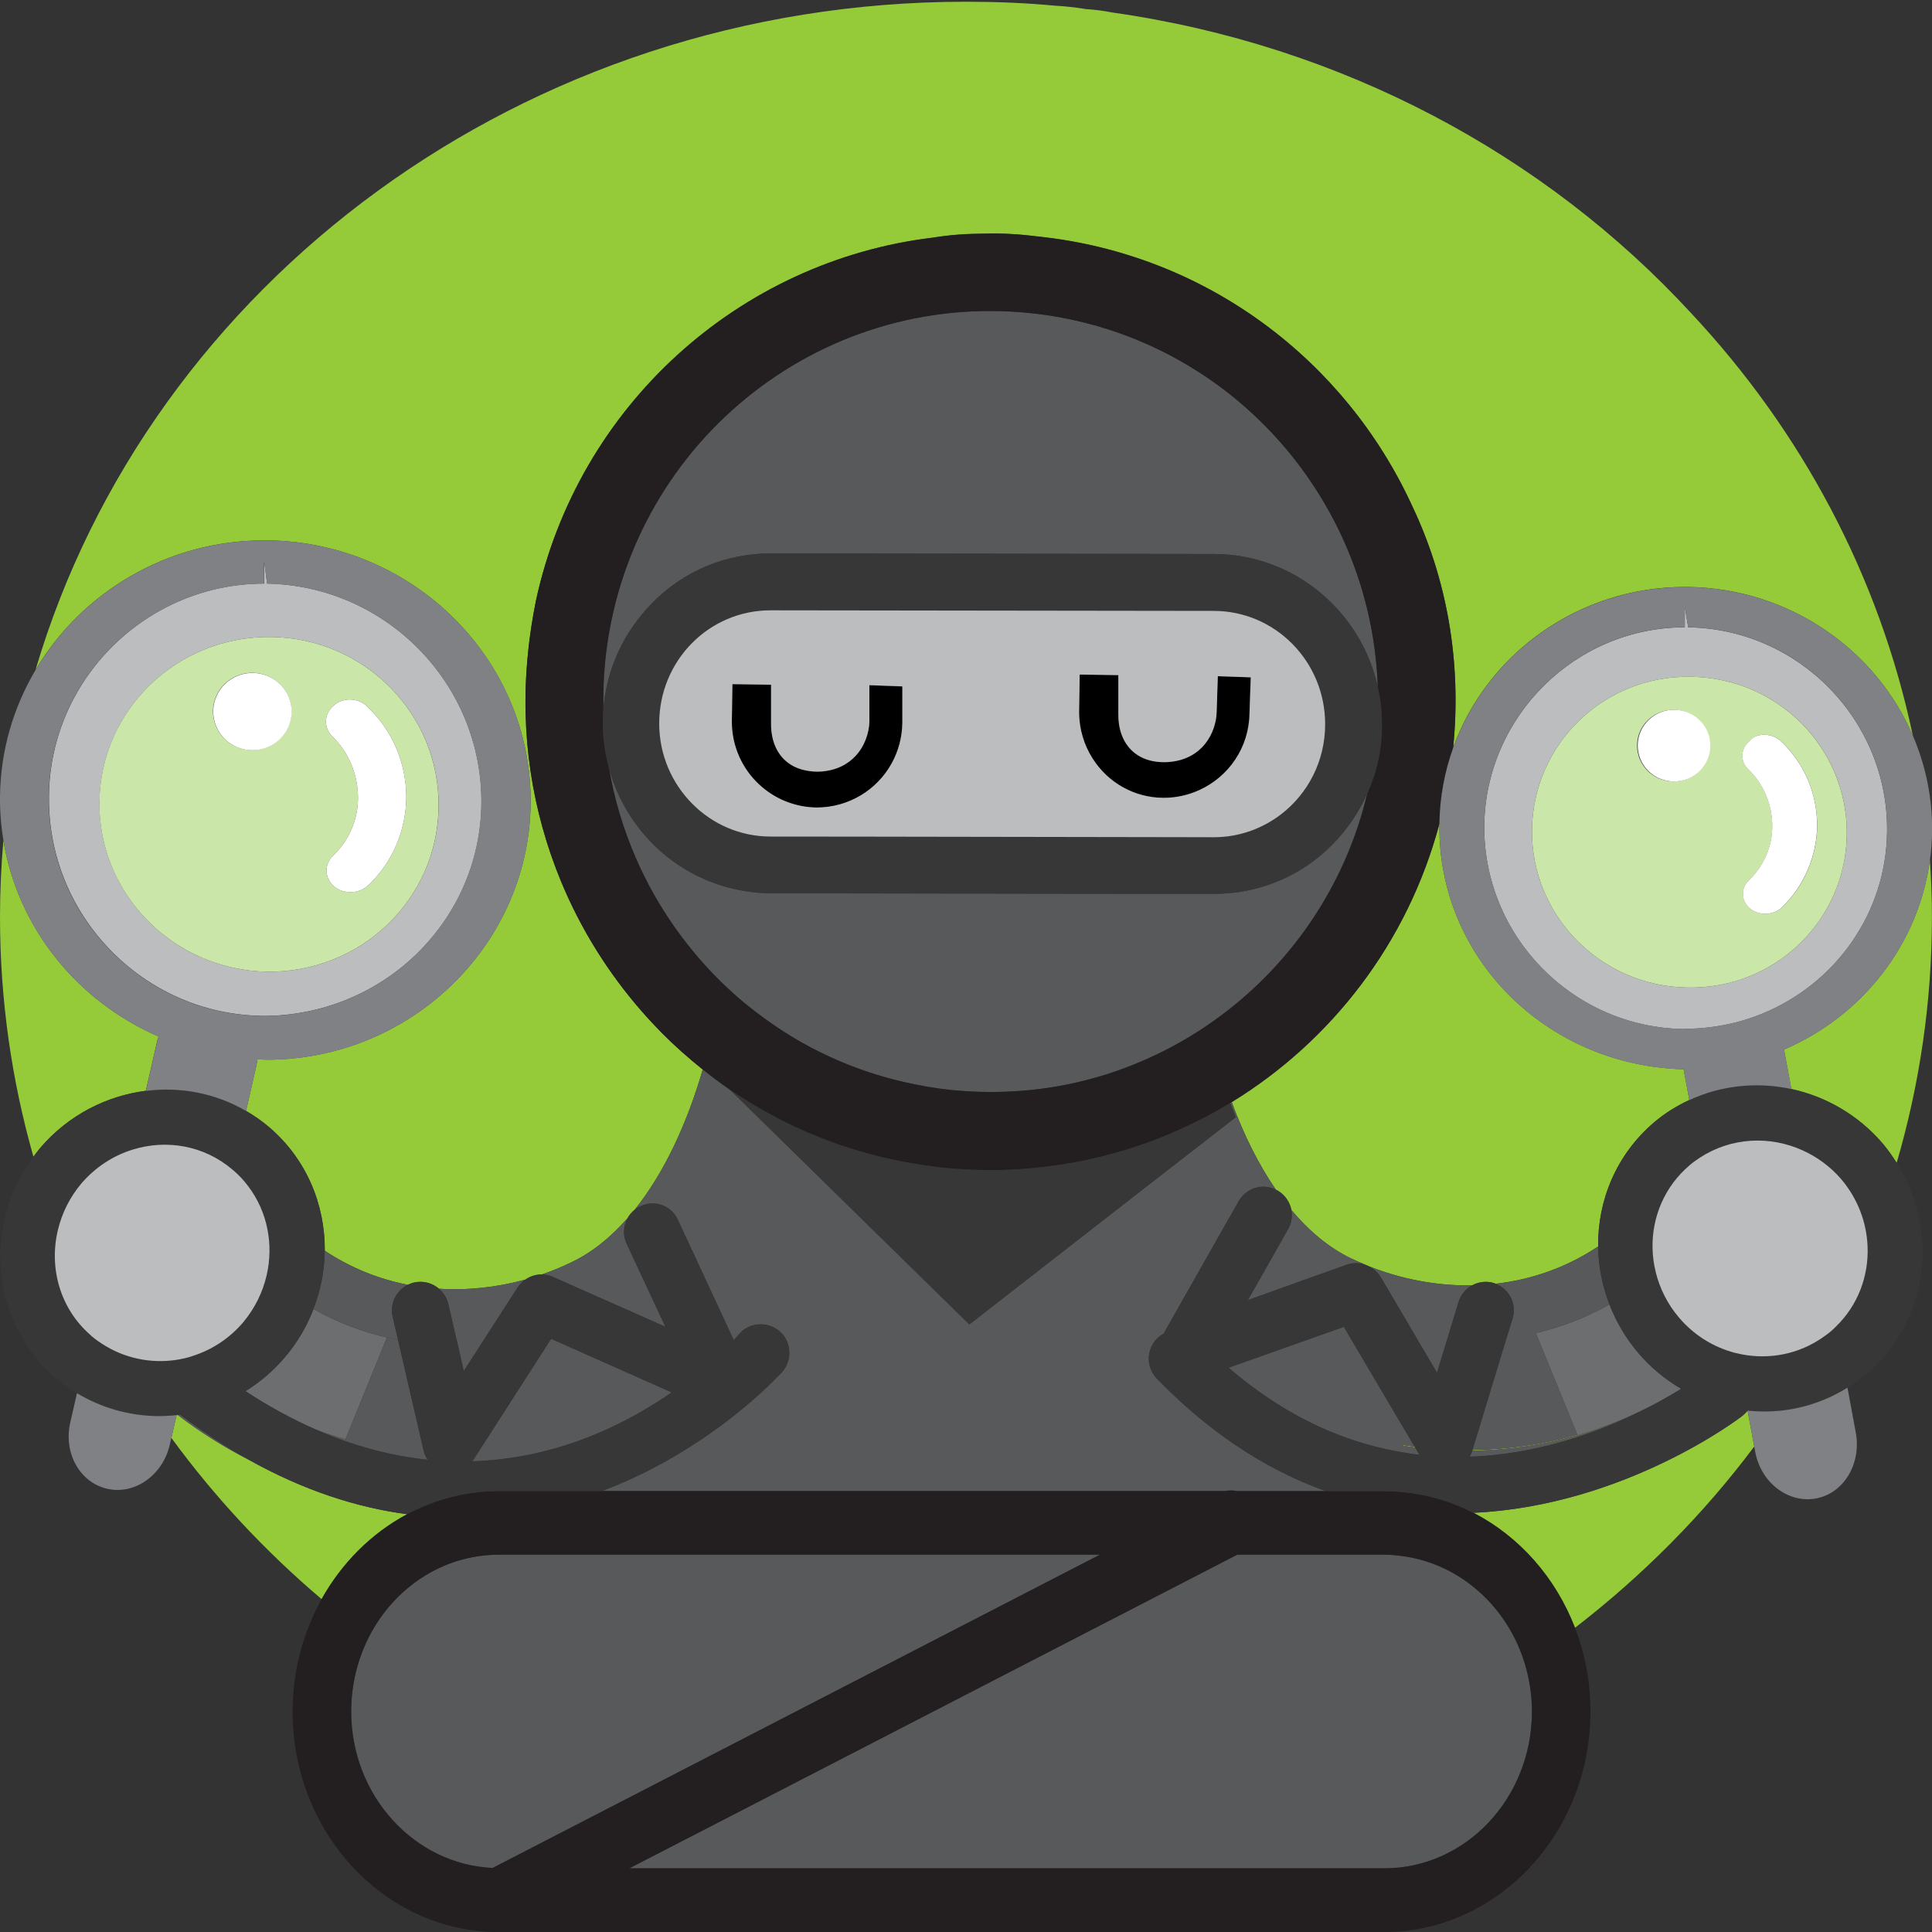 <svg baseProfile="tiny" xmlns="http://www.w3.org/2000/svg" viewBox="0 0 200 200"><rect x="0" y="0" width="200" height="200" fill="#333333" stroke="none"/><g fill="#95CB39"><path d="M146.18 52.35c3.56 7.48 5.15 16.05 4.25 25.04 3.48-9.68 12.95-16.63 23.98-16.63h.41c10.46.18 19.39 6.51 23.2 15.41-3.5-16.58-11.55-31.58-22.97-43.77-15.11-16.4-36.17-27.75-59.93-31.11-.88-.18-1.82-.29-2.71-.35-1.06-.18-2.12-.29-3.18-.35-3.06-.29-6.12-.41-9.24-.41-45.87 0-84.52 29.26-96.31 69.16 4.75-7.99 13.58-13.4 23.66-13.4h.47c15.12.24 27.29 12.47 27.12 27.29-.05 3.76-.9 7.34-2.38 10.58-3.09 6.75-8.95 12.03-16.12 14.45-2.76.93-5.72 1.44-8.79 1.44-.33-.01-.66-.02-.99-.04-.03.23-.07.46-.12.69l-1.06 4.65c.84.49 1.65 1.04 2.41 1.7 3.85 3.3 5.78 8.01 5.74 12.77 2.71 1.8 5.63 2.95 8.6 3.53.21-.1.43-.19.66-.24.95-.21 1.89.07 2.57.65 3.03.19 6.06-.16 8.91-.94l.09-.06c.5-.33 1.08-.5 1.67-.49 1.03-.35 2.03-.76 2.99-1.23 2.14-1.01 4.09-2.58 5.84-4.57.19-.35.45-.66.77-.91 3.02-3.78 5.39-8.86 7.03-14.5-1.48-1.18-2.9-2.44-4.23-3.78-.72-.73-1.42-1.48-2.09-2.25-3.48-3.98-6.31-8.51-8.35-13.44-2.98-7.2-4.28-15.24-3.43-23.54.18-1.88.47-3.71.82-5.47 4.35-20.23 21.06-35.23 41.12-37.64 1.76-.29 3.53-.41 5.35-.41 1.76-.06 3.65.06 5.47.29 17.53 1.82 31.88 12.88 38.77 27.88zM18.39 146.47l-.11.02-.54 2.36c4.48 6.13 9.7 11.73 15.55 16.69 2.1-3.76 5.17-6.82 8.85-8.79-5.16-.69-10.67-2.43-16.45-5.67-2.55-1.3-4.99-2.84-7.3-4.61zM.35 87c-.23 2.62-.35 5.26-.35 7.94 0 8.58 1.21 16.89 3.46 24.8.23-.31.46-.62.71-.92 2.92-3.4 6.86-5.38 10.93-5.9l1.12-4.93c.05-.24.12-.47.2-.69-8.46-3.68-14.58-11.26-16.07-20.3zM27.35 58.18zM180.41 146.53c-.17.17-12.18 9.35-27.89 10.07 4.74 2.44 8.51 6.69 10.52 11.91 7.04-5.43 13.3-11.74 18.56-18.77l-.69-3.71c-.15.18-.31.35-.5.5zM174.41 62.89h.01l-.01-.07zM199.78 89.01c-1.17 8.82-7.07 16.21-15.11 19.64l.03.12.74 3.97c3.53.77 6.88 2.65 9.43 5.62.55.65 1.03 1.33 1.47 2.03 2.37-8.1 3.65-16.63 3.65-25.44.01-2-.08-3.98-.21-5.94zM168.73 146.59c-1.77.78-3.58 1.42-5.44 1.94-3.5 1-7.15 1.53-10.86 1.58l-.02.06c3.69-.05 7.33-.58 10.82-1.58 1.88-.53 3.72-1.2 5.5-2zM145.29 149.6v.07c.4.06.81.12 1.21.17l-.04-.07c-.39-.05-.78-.11-1.17-.17zM154.65 132.82l.17.07c3.66-.41 7.29-1.64 10.62-3.86-.06-4.77 1.88-9.49 5.74-12.8 1.14-.98 2.39-1.75 3.7-2.36l-.58-3.11-.01-.07c-14.32-.39-25.46-11.67-25.28-25.34v-.09c-3.27 12.3-11.16 22.49-21.5 28.82 1.24 3.38 2.77 6.46 4.57 9.07l.17.08c.79.46 1.29 1.22 1.45 2.05 1.84 2.18 3.9 3.91 6.2 5.01.47.22.95.43 1.43.63.12.04.24.09.35.15 3.34 1.33 7.02 2.06 10.74 1.99.65-.36 1.45-.47 2.23-.24z"/></g><g fill="#6D6E70"><path d="M174.01 143.76c-1.62-.95-3.13-2.18-4.42-3.7-1.3-1.53-2.28-3.22-2.97-4.98l-.02-.04c-2.44 1.38-4.98 2.35-7.61 2.96l.02.04 4.28 10.49c1.86-.51 3.67-1.16 5.44-1.94.82-.36 1.63-.76 2.43-1.17l.53-.28c.74-.4 1.47-.82 2.19-1.27l.08-.05.08-.05-.03-.01zM40.12 138.47c-2.64-.59-5.21-1.57-7.66-2.97-.69 1.78-1.67 3.49-2.99 5.03-1.2 1.41-2.58 2.57-4.06 3.49 2.46 1.61 4.87 2.91 7.21 3.94 1.03.39 2.08.74 3.14 1.04l4.29-10.53c.38.09.76.17 1.15.25v-.01c-.36-.08-.72-.15-1.08-.24z"/></g><path d="M126.06 70l-.12 3.71c-.06 2.06-1.41 4.94-5.06 5.18-3.29.18-5.18-1.94-5.12-5.06v-3.94l-4-.06-.06 3.88c0 1.78.52 3.44 1.41 4.83 1.56 2.43 4.25 4.05 7.35 4.05 1.32 0 2.56-.29 3.68-.8 3.04-1.38 5.16-4.4 5.2-7.97l.12-3.71-3.4-.11zM90 74.71c-.03 1.13-.46 2.51-1.44 3.57-.8.86-1.98 1.51-3.62 1.61-.54.03-1.03-.03-1.5-.11-2.35-.45-3.67-2.34-3.62-4.94v-3.94l-4-.06-.06 3.88c0 2.57 1.08 4.87 2.81 6.49 1.56 1.46 3.64 2.37 5.96 2.4 3.35 0 6.26-1.83 7.77-4.56.69-1.24 1.09-2.68 1.11-4.21v-3.76l-3.41-.14v3.77z"/><g fill="#58595B"><path d="M128.04 154.35h9.21c-3.18-1.14-6.41-2.75-9.62-4.96-2.64-1.81-5.28-4.02-7.87-6.69-1.12-1.18-1.12-3 .06-4.18.2-.19.42-.33.64-.46l.3-.53.03-.06 5.26-9.29 1.16-2.04.05-.08.97-1.72c.79-1.36 2.45-1.89 3.83-1.19-1.8-2.61-3.32-5.69-4.57-9.07l-.14.09.58 1.47-4.46 3.47-.07.05-2.34 1.82-8.61 6.7-.04.03-4.39 3.42-7.67 5.97-7.89-7.73-4.12-4.04-8.19-8.03-.51-.5-2.12-2.08-.04-.04-1.95-1.91c-.95-.65-1.88-1.35-2.78-2.07-1.64 5.65-4.01 10.73-7.03 14.5.17-.13.36-.25.57-.34 1.47-.71 3.24-.06 3.88 1.41l.72 1.55.02.05.08.16 3.21 6.91 1.75 3.77c.31-.32.5-.54.57-.62.67-.78 1.68-1.11 2.63-.98.55.08 1.09.3 1.54.69 1.24 1.06 1.35 2.94.29 4.18-.12.12-3.85 4.28-10.23 8.2-2.44 1.5-5.27 2.96-8.43 4.15h64.54c.41-.06.8-.06 1.18.02zM146.95 150.6l-.45-.76c-.4-.05-.81-.11-1.21-.17v-.07c.39.06.78.12 1.17.17l-1.17-1.97-5.47-9.26-.7-1.19-.93.33-11 3.9c1.91 1.65 3.84 3.04 5.76 4.19l.66.39c3.95 2.27 7.89 3.58 11.69 4.2.55.1 1.1.18 1.65.24zM163.24 148.59c-3.49.99-7.13 1.52-10.82 1.58v.01c-.07.22-.17.43-.28.63 7.79-.27 14.55-3.01 19.03-5.38-.8.42-1.6.81-2.43 1.17-1.79.79-3.63 1.46-5.5 1.99zM174.03 143.77l-.08.05.08-.05zM155.95 138.55l-.02.05-3.5 11.5c3.71-.05 7.36-.58 10.86-1.58l-4.28-10.49-.01-.03c2.62-.61 5.17-1.59 7.61-2.96-.75-1.94-1.15-3.97-1.17-6-3.33 2.22-6.96 3.45-10.62 3.86 1.42.54 2.22 2.11 1.77 3.57l-.64 2.08zM131.25 130.94l-.04.07-1.32 2.32-.71 1.25 1.85-.66 2.51-.9.07-.03 5.8-2.07c.62-.22 1.29-.22 1.9-.02-.48-.2-.96-.41-1.43-.63-2.3-1.1-4.36-2.82-6.2-5.01.12.65.03 1.33-.33 1.95l-2.1 3.73zM173.87 143.87c-.72.45-1.45.87-2.19 1.27.82-.45 1.55-.88 2.19-1.27zM149.78 138.77l.02-.06 1.2-3.94c.23-.76.75-1.35 1.41-1.71-3.72.07-7.4-.66-10.74-1.99.52.25.97.64 1.28 1.16l3.57 6.06.04.08 2.21 3.74 1.01-3.34zM43.95 150.49c-.05-.14-.09-.28-.12-.43l-2.62-11.34c-.38-.08-.77-.15-1.15-.25l-4.3 10.53c-1.06-.3-2.11-.66-3.14-1.04 4.09 1.8 7.99 2.78 11.66 3.16-.13-.2-.25-.4-.33-.63zM18.39 146.47c2.31 1.77 4.75 3.31 7.3 4.61-2.31-1.29-4.66-2.84-7.05-4.64l-.25.03zM46.41 135l.97 4.26.61 2.68 1.81-2.8v-.01l3.77-5.84c.21-.33.47-.6.77-.82-2.85.78-5.88 1.13-8.91.94.49.41.84.95.98 1.59zM41.2 138.7l-.56-2.41c-.3-1.35.38-2.7 1.57-3.29-2.97-.58-5.89-1.72-8.6-3.53-.02 2.04-.41 4.08-1.16 6.02 2.45 1.4 5.02 2.38 7.66 2.97.37.1.73.17 1.09.24zM63.38 134.91l.03.01 1.25.55 4.22 1.88-2.06-4.41-.18-.39-.02-.04-1.75-3.75c-.42-.87-.35-1.85.07-2.63-1.75 1.99-3.7 3.56-5.84 4.57-.96.46-1.96.87-2.99 1.23.38.01.75.08 1.11.24l6.16 2.74zM60.65 140.18l-2.54-1.13-1.05-.47-.07.1-7.64 11.89-.23.36c-.07.13-.16.23-.24.34 1.53-.05 3-.19 4.42-.42 4.91-.78 9.19-2.53 12.69-4.5 1.29-.73 2.48-1.48 3.56-2.23l-8.9-3.94zM79.76 57.29l45.88.06c8.3 0 15.28 5.92 17 13.81-.08-2.21-.33-4.39-.75-6.51h-.01l-.01-.1c-3.41-16.87-17.32-30.28-35.22-32.14-22.06-2.29-41.76 13.82-44 36.06-.17 1.72-.22 3.42-.18 5.1.27-4.21 2.08-8.12 5.07-11.16 3.22-3.29 7.58-5.12 12.22-5.12zM137.94 87.41c-2.46 2.5-5.56 4.15-8.94 4.8-1.07.21-2.18.32-3.3.32h-2.96l-16.29-.02h-.01l-5.86-.01h-2.28l-5.86-.01-12.2-.02h-.42c-1.33 0-2.63-.17-3.88-.46-2.73-.63-5.22-1.9-7.3-3.66-.68-.58-1.31-1.21-1.89-1.88-1.74-2-3.03-4.39-3.74-7.04.56 3.3 1.52 6.47 2.83 9.47 1.58 3.6 3.66 6.93 6.17 9.91l.24.29c1.48 1.72 3.09 3.31 4.84 4.76.64.53 1.3 1.04 1.98 1.53 1.8 1.31 3.71 2.48 5.73 3.49.6.3 1.21.58 1.83.85 2.17.94 4.44 1.69 6.8 2.25 1.64.38 3.31.68 5.03.86l.5.04c.41.04.81.07 1.21.09 1.92.12 3.82.09 5.68-.06l.07-.01.75-.06c2.63-.27 5.19-.79 7.65-1.56 2-.62 3.93-1.4 5.79-2.31l.02-.01c1.9-.93 3.72-2.02 5.44-3.24 7.82-5.52 13.65-13.81 15.97-23.63-.84 1.95-2.06 3.76-3.6 5.32zM145.29 161.1c-.66-.09-1.32-.16-2-.16h-15.21l-18.26 9.42-32.67 16.86-12.01 6.19h78.15c8.47 0 15.29-7.29 15.29-16.24 0-1.72-.26-3.37-.73-4.93-1.77-5.88-6.64-10.31-12.56-11.14zM94.08 171.15l19.79-10.21h-62.22c-5.82 0-10.87 3.45-13.45 8.51-1.17 2.3-1.84 4.93-1.84 7.73 0 8.71 6.53 15.83 14.64 16.2l16.83-8.68 26.25-13.55z"/></g><g fill="#231F20"><path d="M66.43 104.69c.67.77 1.37 1.52 2.09 2.25 1.33 1.34 2.75 2.6 4.23 3.78.9.72 1.83 1.41 2.78 2.07.7.48 1.41.93 2.14 1.38l.05.03c.83.5 1.67.97 2.53 1.43l.94.49c3.12 1.56 6.44 2.78 9.92 3.63 1.82.45 3.69.79 5.6 1.02.31.04.63.09.94.12 1.7.17 3.38.25 5.05.25 1.98-.01 3.93-.14 5.86-.39l.06-.01c3.63-.46 7.15-1.33 10.5-2.57 1.12-.42 2.23-.88 3.31-1.38l.07-.03c1.67-.77 3.29-1.62 4.86-2.57l.14-.09c10.35-6.34 18.23-16.52 21.5-28.82.03-2.76.54-5.4 1.43-7.87.9-8.99-.69-17.57-4.25-25.04-6.88-15-21.24-26.06-38.76-27.88-1.82-.24-3.71-.35-5.47-.29-1.82 0-3.59.12-5.35.41-20.07 2.39-36.78 17.39-41.13 37.63-.35 1.76-.65 3.59-.82 5.47-.84 8.31.45 16.34 3.43 23.54 2.04 4.93 4.88 9.47 8.35 13.44zm-3.97-31.12c-.04-1.68.01-3.38.18-5.1 2.24-22.24 21.94-38.35 44-36.06 17.9 1.86 31.81 15.27 35.22 32.14l.01.1h.01c.42 2.12.67 4.3.75 6.51.27 1.22.42 2.48.42 3.78.03 2.51-.5 4.92-1.49 7.15-2.32 9.81-8.15 18.1-15.97 23.63-1.72 1.22-3.54 2.3-5.44 3.24l-.02.01c-1.86.91-3.79 1.69-5.79 2.31-2.47.76-5.03 1.29-7.65 1.56-.25.03-.5.04-.75.06l-.07.01c-1.87.15-3.76.18-5.68.06-.4-.02-.81-.06-1.21-.09l-.5-.04c-1.72-.18-3.39-.48-5.03-.86-2.36-.55-4.64-1.3-6.8-2.25-.62-.27-1.23-.55-1.83-.85-2.02-1-3.93-2.18-5.73-3.49-.67-.49-1.33-1-1.98-1.53-1.75-1.45-3.36-3.04-4.84-4.76l-.24-.29c-2.51-2.97-4.6-6.31-6.17-9.91-1.31-2.99-2.27-6.17-2.83-9.47-.39-1.45-.61-2.97-.61-4.55-.01-.44.01-.87.04-1.31zM163.04 168.51c-2.01-5.22-5.78-9.47-10.52-11.91-.6-.31-1.22-.59-1.85-.84-1.7-.67-3.51-1.12-5.38-1.3-.66-.07-1.33-.1-2-.1h-15.25c-.38-.08-.78-.09-1.17 0h-75.22c-2.87 0-5.61.61-8.11 1.72-.48.21-.94.44-1.4.68-3.68 1.96-6.75 5.03-8.85 8.79-1.9 3.41-3 7.39-3 11.64 0 12.59 9.59 22.82 21.35 22.82h91.59c11.82 0 21.41-10.24 21.41-22.82.01-3.08-.57-6.01-1.6-8.68zm-19.75 24.9h-78.15l12.01-6.19 32.67-16.86 18.26-9.42h15.21c.68 0 1.34.06 2 .16 5.91.83 10.79 5.26 12.57 11.15.47 1.56.73 3.21.73 4.93 0 8.94-6.83 16.23-15.3 16.23zm-105.1-23.96c2.58-5.06 7.63-8.51 13.45-8.51h62.22l-19.79 10.21-26.25 13.54-16.83 8.68c-8.11-.37-14.64-7.49-14.64-16.2 0-2.79.67-5.42 1.84-7.72z"/></g><g fill="#373737"><path d="M196.35 120.38c-.44-.7-.92-1.38-1.47-2.03-2.55-2.97-5.9-4.85-9.43-5.62-3.54-.77-7.26-.4-10.57 1.14-1.31.61-2.56 1.38-3.7 2.36-3.86 3.31-5.79 8.03-5.74 12.8.02 2.03.42 4.06 1.17 6l.02.04c.69 1.76 1.66 3.45 2.97 4.98 1.3 1.52 2.8 2.74 4.42 3.7l.02.01-.08.05-.08.05c-.64.39-1.37.82-2.19 1.27l-.53.28c-4.48 2.38-11.24 5.11-19.03 5.38.11-.2.21-.4.28-.63v-.01l.02-.06 3.5-11.5.02-.05.63-2.08c.45-1.47-.35-3.04-1.77-3.57l-.17-.07c-.77-.24-1.57-.13-2.24.23-.65.35-1.17.95-1.41 1.71l-1.2 3.94-.02.06-1.02 3.35-2.21-3.74-.04-.08-3.57-6.06c-.3-.53-.76-.92-1.28-1.16l-.35-.15c-.61-.2-1.28-.21-1.9.02l-5.8 2.07-.07.03-2.51.9-1.85.66.71-1.25 1.32-2.32.04-.07 2.1-3.71c.36-.62.45-1.3.33-1.95-.15-.83-.65-1.59-1.45-2.05l-.17-.08c-1.38-.69-3.04-.16-3.83 1.19l-.97 1.72-.05.08-1.16 2.04-5.26 9.29-.03.06-.3.53c-.23.12-.45.27-.64.46-1.18 1.18-1.18 3-.06 4.18 2.6 2.67 5.23 4.88 7.87 6.69 3.21 2.2 6.44 3.82 9.62 4.96h6.04c.67 0 1.34.04 2 .1 1.87.19 3.68.63 5.38 1.3.63.25 1.25.53 1.85.84 15.71-.72 27.72-9.9 27.89-10.07.19-.15.35-.32.5-.5 1.11.11 2.22.12 3.33.01 2.45-.24 4.84-1.04 7.01-2.39.71-.44 1.4-.92 2.05-1.47 6.37-5.47 7.51-14.77 3.06-21.81zm-51.06 29.99c-3.8-.62-7.73-1.93-11.69-4.2l-.66-.39c-1.92-1.16-3.85-2.54-5.76-4.19l11-3.9.93-.33.7 1.19 5.47 9.26 1.17 1.97.04.07.45.76c-.54-.07-1.09-.15-1.65-.24zm44.77-13.05c-.17.17-.34.34-.53.5-.18.15-.37.29-.56.43-.23.17-.47.34-.72.49-2.56 1.61-5.62 2.05-8.46 1.35-.22-.05-.43-.11-.64-.17l-.02-.01c-1.99-.61-3.84-1.78-5.31-3.5-1.22-1.43-2.02-3.06-2.43-4.76v-.01c-.77-3.19-.14-6.58 1.83-9.22.48-.64 1.02-1.24 1.66-1.77.36-.3.73-.57 1.11-.82 3.22-2.09 7.24-2.29 10.65-.73 1.46.67 2.82 1.65 3.94 2.95 1.74 2.04 2.64 4.51 2.74 6.97.14 3.05-.97 6.08-3.26 8.3zM123.41 119.17l.07-.05 4.46-3.47-.58-1.47c-1.56.95-3.19 1.81-4.86 2.57l-.07.03c-1.09.5-2.19.96-3.31 1.38-3.36 1.24-6.88 2.11-10.5 2.57l-.06.01c-1.93.24-3.88.38-5.86.39-1.67 0-3.35-.08-5.05-.25-.32-.03-.63-.08-.94-.12-1.91-.23-3.77-.57-5.6-1.02-3.48-.85-6.8-2.08-9.92-3.63-.32-.16-.62-.32-.94-.49-.86-.45-1.7-.93-2.53-1.43l-.05-.03c-.72-.44-1.44-.9-2.14-1.38l1.95 1.91.04.04 2.12 2.08.51.5 8.19 8.03 4.12 4.04 7.89 7.73 7.67-5.97 4.39-3.42.04-.03 8.61-6.7 2.35-1.82zM66.76 86.47c.59.67 1.21 1.31 1.89 1.88 2.08 1.76 4.57 3.03 7.3 3.66 1.25.29 2.54.46 3.88.46h.42l12.2.02 5.86.01h2.28l5.86.01h.01l16.29.02h2.96c1.12 0 2.22-.11 3.3-.32 3.38-.65 6.48-2.3 8.94-4.8 1.54-1.57 2.75-3.37 3.62-5.32.99-2.22 1.53-4.64 1.49-7.15 0-1.3-.15-2.56-.42-3.78-1.72-7.89-8.69-13.81-17-13.81l-45.88-.06c-4.65 0-9 1.82-12.24 5.12-2.99 3.04-4.8 6.95-5.07 11.16-.03.43-.06.87-.05 1.31 0 1.58.23 3.09.61 4.55.72 2.65 2.01 5.04 3.75 7.04zm13-23.29l45.88.06c6.35 0 11.53 5.24 11.53 11.71 0 3.82-1.8 7.21-4.58 9.34-1.93 1.48-4.33 2.36-6.95 2.36l-4.81-.01h-.26l-11.84-.02h-.02l-6.2-.01-6.23-.01-6.16-.01-9.52-.01h-.84c-3.15 0-6.01-1.29-8.09-3.38-2.12-2.12-3.44-5.07-3.44-8.33.01-6.46 5.12-11.69 11.53-11.69zM79.16 137.14c-.96-.13-1.96.2-2.63.98l-.57.62-1.75-3.77-3.21-6.91-.08-.16-.02-.05-.72-1.55c-.65-1.47-2.41-2.12-3.88-1.41-.21.09-.4.21-.57.34-.32.25-.58.56-.77.91-.42.79-.49 1.76-.07 2.63l1.75 3.75.02.04.18.39 2.06 4.41-4.22-1.88-1.25-.55-.03-.01-6.15-2.73c-.36-.16-.73-.24-1.11-.24-.59-.01-1.17.16-1.67.49l-.09.06c-.3.22-.57.49-.77.82l-3.77 5.84v.01l-1.81 2.8-.61-2.68-1.01-4.29c-.14-.64-.49-1.18-.96-1.58-.68-.59-1.62-.87-2.57-.65-.24.05-.45.14-.66.24-1.19.59-1.87 1.93-1.57 3.29l.56 2.41v.01l2.62 11.34c.03.15.07.29.12.43.08.23.2.43.33.62-3.66-.38-7.56-1.36-11.66-3.16-2.34-1.03-4.75-2.33-7.21-3.94 1.48-.92 2.86-2.08 4.06-3.49 1.32-1.53 2.3-3.24 2.99-5.03.75-1.95 1.14-3.99 1.16-6.02.04-4.76-1.89-9.48-5.74-12.77-.76-.65-1.58-1.21-2.41-1.7-3.18-1.86-6.82-2.53-10.36-2.08-4.08.52-8.02 2.5-10.93 5.9-.25.3-.48.61-.71.92-5.32 7.09-4.41 17.16 2.3 22.91.7.6 1.44 1.11 2.2 1.57 2.52 1.52 5.34 2.31 8.17 2.37.72.01 1.43-.02 2.14-.1l.11-.02.25-.03c2.39 1.8 4.74 3.35 7.05 4.64 5.78 3.24 11.29 4.98 16.45 5.67.46-.24.92-.47 1.4-.68 2.5-1.1 5.24-1.72 8.11-1.72h10.69c3.17-1.19 5.99-2.65 8.43-4.15 6.39-3.92 10.11-8.08 10.23-8.2 1.06-1.24.94-3.12-.29-4.18-.46-.38-.99-.61-1.55-.68zm-59.24 3.23l-.26.09c-2.55.73-5.3.54-7.74-.61-.34-.16-.66-.33-.99-.53-.51-.3-1-.64-1.46-1.03l-.12-.12c-3.14-2.75-4.28-6.95-3.35-10.84.41-1.71 1.21-3.36 2.42-4.81 1.47-1.72 3.32-2.9 5.31-3.52 3.49-1.09 7.4-.45 10.36 2.08l.04.03c.61.51 1.14 1.09 1.6 1.69 1.99 2.63 2.63 6.02 1.89 9.21-.4 1.73-1.21 3.41-2.43 4.86-1.47 1.72-3.31 2.88-5.27 3.5zm46.07 6c-3.5 1.96-7.78 3.72-12.69 4.5-1.42.23-2.9.37-4.42.42.08-.11.18-.21.24-.34l.23-.36 7.64-11.89.07-.1 1.05.47 2.54 1.13 8.9 3.96c-1.08.73-2.27 1.48-3.56 2.21z"/></g><g fill="#BBBDBF"><path d="M186.64 119.1c-3.41-1.56-7.43-1.37-10.65.73-.38.25-.76.51-1.11.82-.63.54-1.18 1.13-1.66 1.77-1.97 2.64-2.61 6.04-1.83 9.22v.01c.41 1.69 1.21 3.33 2.43 4.76 1.47 1.72 3.32 2.89 5.31 3.5l.02.01c.21.07.43.12.64.17 2.85.69 5.9.26 8.46-1.35.24-.15.48-.32.72-.49.19-.14.38-.27.56-.43.19-.16.36-.33.53-.5 2.29-2.22 3.4-5.25 3.27-8.3-.1-2.46-1-4.92-2.74-6.97-1.13-1.3-2.48-2.28-3.95-2.95zM24.12 121.12l-.04-.03c-2.96-2.53-6.86-3.17-10.36-2.08-1.99.62-3.84 1.8-5.31 3.52-1.21 1.44-2.01 3.09-2.42 4.81-.93 3.89.21 8.09 3.35 10.84l.12.12c.46.39.96.73 1.46 1.03.32.19.65.37.99.53 2.44 1.14 5.19 1.34 7.74.61l.26-.09c1.97-.62 3.8-1.78 5.26-3.49 1.22-1.46 2.03-3.13 2.43-4.86.74-3.19.1-6.58-1.89-9.21-.45-.62-.99-1.19-1.59-1.7zM125.65 63.24l-45.88-.06c-6.41 0-11.53 5.24-11.53 11.71 0 3.26 1.32 6.21 3.44 8.33 2.08 2.09 4.94 3.38 8.09 3.38h.84l9.52.01 6.16.01 6.23.01 6.2.01h.02l11.84.02h.26l4.81.01c2.62 0 5.02-.89 6.95-2.36 2.79-2.14 4.58-5.52 4.58-9.34 0-6.5-5.18-11.73-11.53-11.73zm-32.24 11.58c-.02 1.53-.42 2.96-1.11 4.21-1.51 2.73-4.42 4.56-7.77 4.56-2.31-.03-4.4-.94-5.96-2.4-1.73-1.62-2.81-3.92-2.81-6.49l.06-3.88 4 .06v3.94c-.05 2.6 1.27 4.49 3.62 4.94.46.09.95.14 1.5.11 1.64-.11 2.81-.75 3.62-1.61.98-1.05 1.41-2.43 1.44-3.57v-3.76l3.41.12v3.77zm35.94-1c-.04 3.57-2.16 6.59-5.2 7.97-1.12.51-2.36.8-3.68.8-3.1 0-5.8-1.62-7.35-4.05-.89-1.39-1.41-3.05-1.41-4.83l.06-3.88 4 .06v3.94c-.06 3.12 1.82 5.24 5.12 5.06 3.65-.24 5-3.12 5.06-5.18l.12-3.71 3.41.12-.13 3.7zM174.97 106.5c2.63-.08 5.14-.61 7.43-1.55 7.58-3.09 12.87-10.39 12.95-18.89.12-11.47-9.12-20.94-20.59-21.12l-.34-2.05h-.01v2.05c-11.29 0-20.59 9.18-20.76 20.47-.12 11.47 9.12 20.94 20.65 21.12l.67-.03zm-16.38-20.62c.12-8.88 7.47-16 16.47-15.82 9 .12 16.24 7.41 16.12 16.35-.12 8.88-7.47 16-16.47 15.82-9-.11-16.24-7.47-16.12-16.35zM27.65 60.41l-.29-2.23v2.23c-12.18 0-22.18 9.88-22.29 22-.14 9.69 5.95 18.08 14.55 21.33 1.83.69 3.77 1.14 5.79 1.33.59.05 1.18.09 1.78.1 12.53 0 22.53-9.88 22.65-22 .1-12.35-9.84-22.52-22.19-22.76zm0 40.18c-9.71-.18-17.47-8.06-17.35-17.59.12-9.53 8.06-17.18 17.76-17.06 9.71.12 17.47 8 17.35 17.59-.12 9.59-8.06 17.18-17.76 17.06z"/></g><g fill="#808184"><path d="M191.25 143.65c-2.17 1.35-4.56 2.15-7.01 2.39-1.11.11-2.22.1-3.33-.01l.69 3.71.1.56c.59 3.18 3.41 5.35 6.29 4.82 2.88-.53 4.71-3.59 4.12-6.82l-.86-4.65zM7.97 144.22l-.68 2.96c-.76 3.18.94 6.29 3.82 6.94 2.82.65 5.76-1.41 6.47-4.59l.16-.68.54-2.36c-.71.08-1.43.11-2.14.1-2.84-.06-5.65-.85-8.17-2.37zM198.03 76.18c-3.81-8.9-12.74-15.24-23.2-15.41h-.41c-11.03 0-20.5 6.95-23.98 16.63-.89 2.47-1.39 5.12-1.43 7.87v.09c-.18 13.67 10.96 24.95 25.28 25.34l.01.07.58 3.11c3.32-1.54 7.04-1.91 10.57-1.14l-.74-3.97-.03-.12c8.04-3.43 13.94-10.82 15.11-19.64.13-.95.2-1.91.22-2.89.04-3.52-.67-6.88-1.98-9.94zm-23.62-13.36l.01.06.34 2.05c11.47.18 20.71 9.65 20.59 21.12-.09 8.5-5.38 15.8-12.95 18.89-2.29.94-4.8 1.47-7.43 1.55l-.67.03c-11.53-.18-20.76-9.65-20.65-21.12.18-11.29 9.47-20.47 20.76-20.47v-2.11zM27.82 55.94h-.47c-10.07 0-18.91 5.41-23.66 13.4-2.29 3.86-3.63 8.32-3.69 13.07-.02 1.56.11 3.09.35 4.59 1.48 9.04 7.61 16.63 16.08 20.31-.08.23-.15.46-.2.69l-1.12 4.93c3.54-.45 7.18.22 10.36 2.08l1.06-4.65c.06-.23.09-.46.12-.69.33.02.66.03.99.04 3.07 0 6.03-.51 8.79-1.44 7.18-2.42 13.03-7.7 16.12-14.45 1.49-3.24 2.34-6.82 2.38-10.58.19-14.83-11.99-27.06-27.11-27.3zm-.47 2.24l.29 2.24c12.36.23 22.3 10.4 22.18 22.76-.12 12.12-10.12 22-22.65 22-.6-.01-1.19-.05-1.78-.1-2.02-.19-3.96-.64-5.79-1.33-8.6-3.25-14.69-11.64-14.55-21.33.12-12.12 10.12-22 22.29-22v-2.24z"/></g><g fill="#CAE6A8"><path d="M175.06 70.06c-9-.18-16.35 6.94-16.47 15.82-.12 8.88 7.12 16.24 16.12 16.35 9 .18 16.35-6.94 16.47-15.82.11-8.94-7.12-16.23-16.12-16.35zm-1.88 10.83c-2.08-.03-3.74-1.72-3.71-3.76.03-2.05 1.74-3.68 3.82-3.65 2.08.03 3.74 1.72 3.71 3.76-.03 2.05-1.74 3.68-3.82 3.65zm11.29 13.05c-.88.82-2.35.88-3.29.12s-1-2.12-.12-2.94c1.53-1.47 2.41-3.47 2.41-5.59 0-2.24-.88-4.35-2.47-5.88-.88-.82-.82-2.18.12-2.94.35-.47.94-.65 1.53-.65.65 0 1.24.24 1.71.65 2.47 2.35 3.76 5.47 3.76 8.82-.06 3.18-1.36 6.18-3.65 8.41zM28.06 65.94c-9.71-.12-17.65 7.53-17.77 17.06-.12 9.53 7.65 17.41 17.35 17.59 9.71.12 17.65-7.47 17.76-17.06.13-9.59-7.64-17.47-17.34-17.59zm-2.01 11.71c-2.24-.04-4.03-1.85-4-4.06s1.88-3.97 4.12-3.94c2.24.04 4.03 1.85 4 4.06-.03 2.21-1.88 3.97-4.12 3.94zm12.07 14c-.94.88-2.53.94-3.53.12s-1.06-2.29-.12-3.18c1.65-1.59 2.59-3.71 2.59-6 0-2.35-.94-4.71-2.65-6.35-.94-.88-.88-2.35.12-3.18.41-.41 1.06-.65 1.65-.65.65 0 1.35.24 1.82.71 2.65 2.53 4.06 5.88 4.06 9.47-.06 3.41-1.41 6.65-3.94 9.06z"/></g><g fill="#fff"><ellipse transform="matrix(.016 -1 1 .016 93.343 249.189)" cx="173.24" cy="77.18" rx="3.71" ry="3.76"/><path d="M184.35 76.71c-.47-.41-1.06-.65-1.71-.65-.59 0-1.18.18-1.53.65-.94.76-1 2.12-.12 2.94 1.59 1.53 2.47 3.65 2.47 5.88 0 2.12-.88 4.12-2.41 5.59-.88.82-.82 2.18.12 2.94s2.41.71 3.29-.12c2.29-2.24 3.59-5.24 3.65-8.41.01-3.35-1.29-6.47-3.76-8.82z"/><ellipse transform="matrix(.016 -1 1 .016 -47.935 98.605)" cx="26.12" cy="73.65" rx="4" ry="4.06"/><path d="M36.18 72.41c-.59 0-1.24.24-1.65.65-1 .82-1.06 2.29-.12 3.18 1.71 1.65 2.65 4 2.65 6.35 0 2.29-.94 4.41-2.59 6-.94.88-.88 2.35.12 3.18s2.59.76 3.53-.12c2.53-2.41 3.88-5.65 3.94-9.06 0-3.59-1.41-6.94-4.06-9.47-.47-.47-1.18-.71-1.82-.71z"/></g></svg>
